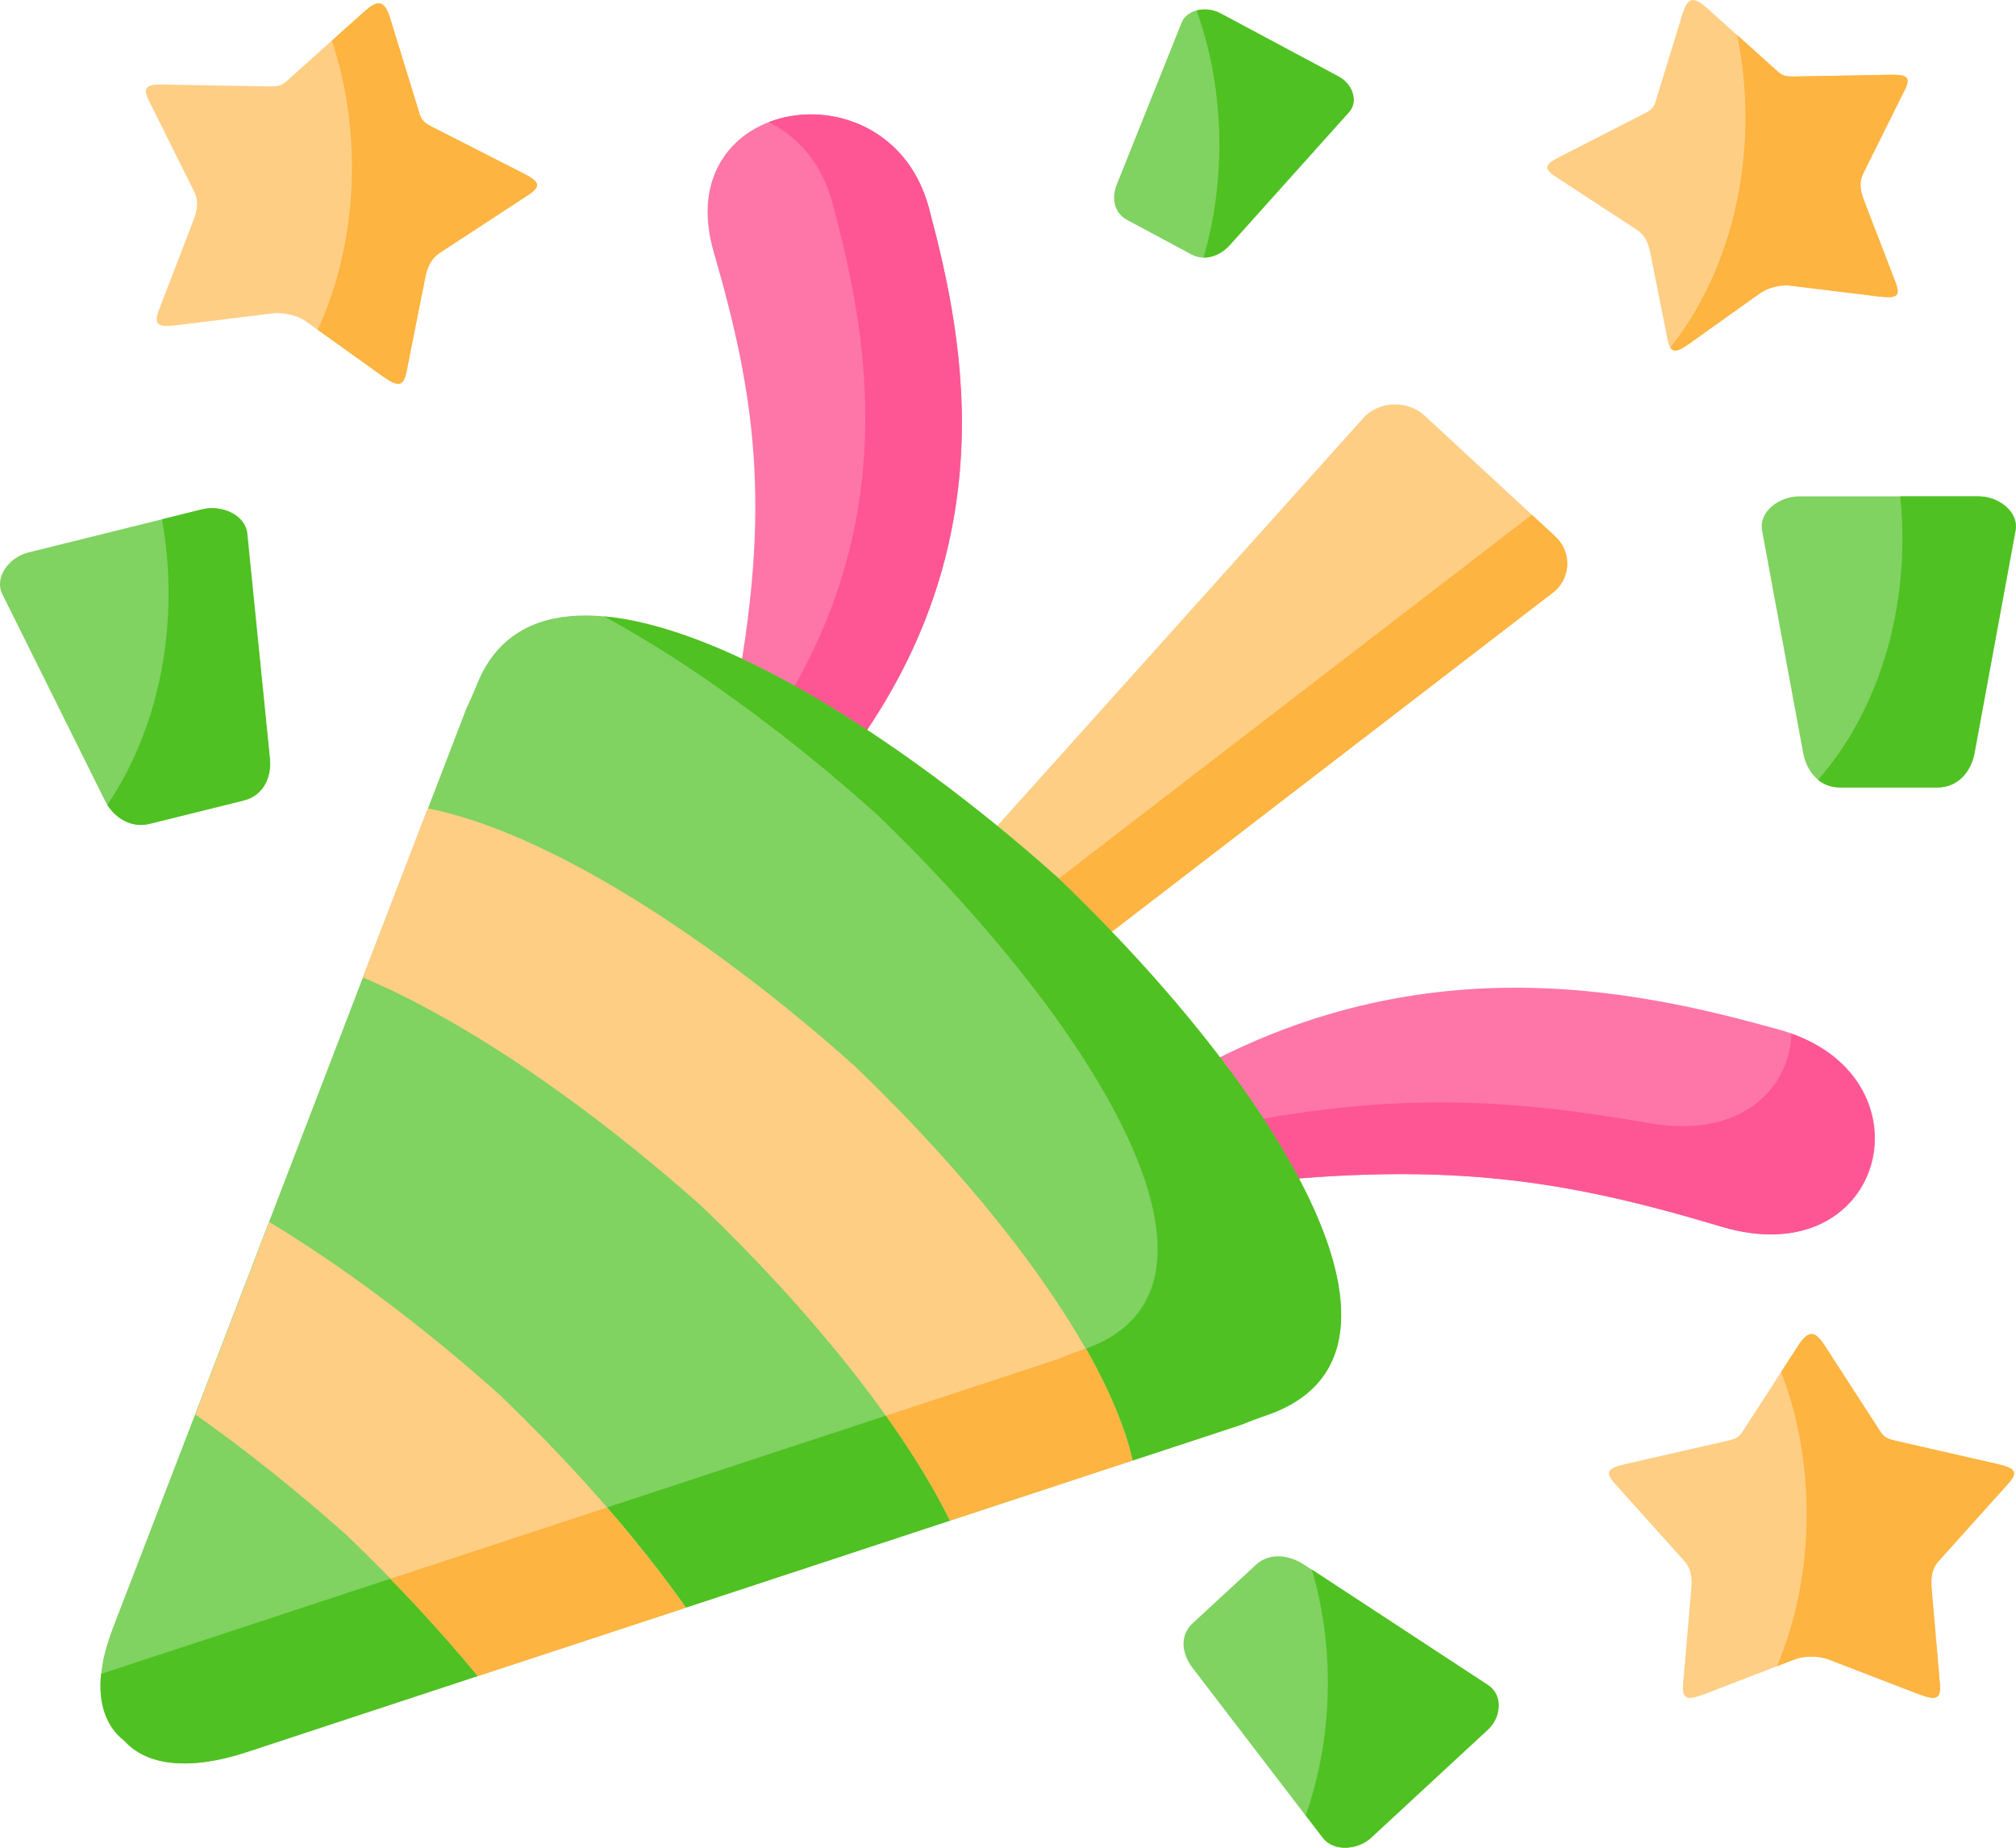 <svg width="24" height="22" viewBox="0 0 24 22" fill="none" xmlns="http://www.w3.org/2000/svg">
<g id="Group">
<g id="Group_2">
<path id="Vector" fill-rule="evenodd" clip-rule="evenodd" d="M14.643 2.915L16.059 1.336C16.178 1.204 16.097 0.996 15.936 0.911L14.524 0.156C14.365 0.071 14.129 0.11 14.066 0.271L13.296 2.195C13.231 2.355 13.259 2.534 13.419 2.619L14.184 3.03C14.345 3.115 14.526 3.047 14.643 2.915Z" fill="#80D261"/>
</g>
<g id="Group_3">
<path id="Vector_2" fill-rule="evenodd" clip-rule="evenodd" d="M22.553 3.328L22.19 2.384C22.146 2.269 22.129 2.171 22.18 2.068L22.653 1.115C22.753 0.93 22.73 0.887 22.505 0.89L21.348 0.911C21.217 0.913 21.2 0.884 21.114 0.807L20.32 0.095C20.159 -0.049 20.092 -0.032 20.029 0.167L19.727 1.15C19.694 1.258 19.695 1.29 19.581 1.349L18.567 1.867C18.37 1.967 18.373 2.016 18.561 2.131L19.486 2.736C19.585 2.801 19.623 2.895 19.647 3.015L19.843 3.999C19.877 4.206 19.929 4.219 20.109 4.093L20.957 3.488C21.045 3.426 21.201 3.386 21.311 3.401L22.372 3.531C22.596 3.557 22.633 3.522 22.553 3.328Z" fill="#FECE85"/>
</g>
<g id="Group_4">
<path id="Vector_3" fill-rule="evenodd" clip-rule="evenodd" d="M9.821 9.357C12.056 6.686 11.477 4.051 11.06 2.481C10.594 0.724 7.957 1.141 8.496 2.999C9.017 4.795 9.205 6.16 8.677 8.686L9.821 9.357Z" fill="#FE76A8"/>
</g>
<g id="Group_5">
<path id="Vector_4" fill-rule="evenodd" clip-rule="evenodd" d="M12.547 11.623L18.513 7.036C18.706 6.857 18.706 6.564 18.513 6.385L16.96 4.949C16.766 4.77 16.45 4.77 16.256 4.949L11.301 10.469L12.547 11.623Z" fill="#FECE85"/>
</g>
<g id="Group_6">
<path id="Vector_5" fill-rule="evenodd" clip-rule="evenodd" d="M20.494 14.605C22.472 15.197 23.055 12.78 21.183 12.26C19.522 11.799 16.741 11.138 13.771 13.013L14.521 14.129C17.174 13.798 18.619 14.043 20.494 14.605Z" fill="#FE76A8"/>
</g>
<g id="Group_7">
<path id="Vector_6" fill-rule="evenodd" clip-rule="evenodd" d="M9.82 9.357C12.055 6.686 11.476 4.051 11.06 2.481C10.797 1.488 9.837 1.188 9.152 1.454C9.494 1.625 9.784 1.942 9.911 2.422C10.305 3.909 10.845 6.351 9 8.876L9.82 9.357Z" fill="#FE5694"/>
</g>
<g id="Group_8">
<path id="Vector_7" fill-rule="evenodd" clip-rule="evenodd" d="M12.548 11.623L18.513 7.036C18.707 6.857 18.707 6.564 18.513 6.385L18.236 6.129L11.889 11.011L12.548 11.623Z" fill="#FDB440"/>
</g>
<g id="Group_9">
<path id="Vector_8" fill-rule="evenodd" clip-rule="evenodd" d="M20.488 14.604C22.413 15.181 23.017 12.91 21.326 12.307C21.306 12.958 20.73 13.559 19.648 13.374C17.824 13.06 16.416 12.98 14.1 13.509L14.516 14.129C17.169 13.798 18.613 14.043 20.488 14.604Z" fill="#FE5694"/>
</g>
<g id="Group_10">
<path id="Vector_9" fill-rule="evenodd" clip-rule="evenodd" d="M3.214 9.031L2.945 6.353C2.922 6.13 2.64 6.006 2.405 6.065L0.341 6.577C0.107 6.635 -0.073 6.873 0.029 7.077L1.243 9.52C1.345 9.724 1.548 9.866 1.783 9.809L2.902 9.531C3.137 9.473 3.237 9.255 3.214 9.031Z" fill="#80D261"/>
</g>
<g id="Group_11">
<path id="Vector_10" fill-rule="evenodd" clip-rule="evenodd" d="M5.237 3.01L6.241 2.353C6.444 2.227 6.447 2.175 6.233 2.066L5.134 1.505C5.009 1.441 5.011 1.405 4.974 1.289L4.645 0.221C4.579 0.004 4.505 -0.014 4.33 0.143L3.469 0.915C3.374 1 3.357 1.031 3.215 1.029L1.958 1.007C1.714 1.001 1.689 1.048 1.799 1.251L2.313 2.285C2.368 2.396 2.349 2.503 2.301 2.628L1.907 3.651C1.82 3.862 1.861 3.901 2.104 3.872L3.254 3.73C3.374 3.716 3.544 3.757 3.64 3.825L4.559 4.483C4.754 4.619 4.81 4.604 4.848 4.381L5.06 3.313C5.087 3.182 5.128 3.08 5.237 3.01Z" fill="#FECE85"/>
</g>
<g id="Group_12">
<path id="Vector_11" fill-rule="evenodd" clip-rule="evenodd" d="M23.507 8.969L23.996 6.317C24.037 6.096 23.798 5.91 23.555 5.91H21.418C21.176 5.91 20.936 6.096 20.977 6.317L21.467 8.969C21.508 9.189 21.665 9.376 21.908 9.376H23.067C23.308 9.376 23.466 9.189 23.507 8.969Z" fill="#80D261"/>
</g>
<g id="Group_13">
<path id="Vector_12" fill-rule="evenodd" clip-rule="evenodd" d="M23.081 18.585L23.869 17.708C24.031 17.538 24.018 17.487 23.781 17.432L22.56 17.153C22.422 17.121 22.413 17.087 22.345 16.983L21.728 16.029C21.604 15.835 21.528 15.835 21.402 16.029L20.785 16.983C20.718 17.087 20.709 17.121 20.571 17.153L19.349 17.432C19.112 17.487 19.101 17.538 19.263 17.708L20.05 18.585C20.134 18.679 20.146 18.787 20.134 18.919L20.041 20.004C20.015 20.229 20.065 20.256 20.293 20.171L21.366 19.757C21.479 19.714 21.654 19.714 21.765 19.757L22.84 20.171C23.066 20.256 23.116 20.229 23.091 20.004L22.996 18.919C22.985 18.787 22.996 18.679 23.081 18.585Z" fill="#FECE85"/>
</g>
<g id="Group_14">
<path id="Vector_13" fill-rule="evenodd" clip-rule="evenodd" d="M17.711 20.063L15.527 18.631C15.345 18.51 15.11 18.484 14.952 18.631L14.198 19.328C14.04 19.475 14.068 19.692 14.198 19.86L15.746 21.882C15.874 22.05 16.161 22.028 16.319 21.882L17.711 20.593C17.869 20.447 17.893 20.182 17.711 20.063Z" fill="#80D261"/>
</g>
<g id="Group_15">
<path id="Vector_14" fill-rule="evenodd" clip-rule="evenodd" d="M14.521 12.587C14.142 12.09 13.706 11.586 13.236 11.095C13.031 10.88 12.819 10.669 12.604 10.461C12.601 10.457 12.596 10.453 12.592 10.45C12.356 10.239 12.116 10.034 11.872 9.834C11.361 9.417 10.839 9.03 10.322 8.69C10.32 8.69 10.32 8.69 10.32 8.69C10.03 8.498 9.742 8.323 9.459 8.166C9.246 8.047 9.037 7.94 8.832 7.844C7.378 7.161 6.158 7.075 5.705 8.085C5.695 8.106 5.616 8.305 5.555 8.428L5.095 9.625L4.321 11.637L3.202 14.55L2.322 16.842L1.341 19.392C1.099 20.022 1.173 20.491 1.485 20.73C1.743 21.019 2.25 21.087 2.931 20.864L5.687 19.956L8.163 19.142L11.31 18.105L13.484 17.389L14.778 16.963C14.91 16.907 15.125 16.834 15.148 16.825C16.211 16.417 16.15 15.332 15.463 14.031C15.341 13.8 15.198 13.562 15.04 13.319C14.884 13.078 14.71 12.834 14.522 12.588C14.521 12.588 14.521 12.587 14.521 12.587Z" fill="#80D261"/>
</g>
<g id="Group_16">
<path id="Vector_15" fill-rule="evenodd" clip-rule="evenodd" d="M13.238 11.095C13.033 10.88 12.821 10.669 12.605 10.461C12.602 10.457 12.598 10.453 12.594 10.45C12.358 10.239 12.118 10.034 11.874 9.834C11.86 9.823 11.847 9.811 11.833 9.801C11.35 9.409 10.856 9.043 10.367 8.719C10.353 8.71 10.338 8.699 10.323 8.69C10.322 8.69 10.322 8.69 10.322 8.69C10.031 8.498 9.743 8.323 9.461 8.165C9.252 8.05 9.043 7.942 8.834 7.844C8.235 7.563 7.675 7.384 7.193 7.339C7.723 7.628 8.251 7.97 8.749 8.331C8.89 8.433 9.03 8.536 9.166 8.641C9.347 8.778 9.52 8.916 9.688 9.054C9.764 9.115 9.839 9.178 9.916 9.24V9.242C10.082 9.382 10.247 9.524 10.408 9.669L10.421 9.679C11.109 10.339 11.786 11.083 12.338 11.807C12.679 12.248 13.032 12.78 13.279 13.249C13.966 14.552 14.027 15.636 12.964 16.044C12.96 16.046 12.947 16.05 12.93 16.056C13.2 16.533 13.393 16.984 13.486 17.389L14.78 16.963C14.912 16.907 15.127 16.834 15.149 16.825C16.213 16.417 16.152 15.332 15.464 14.031C15.46 14.022 15.456 14.014 15.45 14.005C15.333 13.784 15.193 13.55 15.042 13.319C15.029 13.299 15.015 13.28 15.003 13.259C15.003 13.259 15.001 13.257 15.001 13.256C14.847 13.023 14.684 12.796 14.524 12.588C14.523 12.588 14.523 12.587 14.523 12.587C14.174 12.128 13.776 11.664 13.348 11.21C13.311 11.171 13.274 11.133 13.238 11.095Z" fill="#4FC122"/>
</g>
<g id="Group_17">
<path id="Vector_16" fill-rule="evenodd" clip-rule="evenodd" d="M13.482 17.389C13.179 16.07 11.807 14.257 10.171 12.689C8.476 11.174 6.518 9.904 5.092 9.625L4.318 11.637C5.578 12.17 7.046 13.196 8.358 14.367C9.623 15.581 10.731 16.94 11.307 18.105L13.482 17.389Z" fill="#FECE85"/>
</g>
<g id="Group_18">
<path id="Vector_17" fill-rule="evenodd" clip-rule="evenodd" d="M8.162 19.142L11.309 18.105C11.113 17.707 10.853 17.286 10.546 16.856L7.223 17.95C7.567 18.348 7.885 18.748 8.162 19.142Z" fill="#4FC122"/>
</g>
<g id="Group_19">
<path id="Vector_18" fill-rule="evenodd" clip-rule="evenodd" d="M13.484 17.389C13.39 16.984 13.197 16.533 12.927 16.056C12.855 16.081 12.697 16.137 12.591 16.183L10.547 16.856C10.853 17.286 11.113 17.707 11.309 18.105L13.484 17.389Z" fill="#FDB440"/>
</g>
<g id="Group_20">
<path id="Vector_19" fill-rule="evenodd" clip-rule="evenodd" d="M8.167 19.142C7.573 18.299 6.795 17.419 5.946 16.605C5.067 15.82 4.117 15.1 3.206 14.55L2.326 16.842C2.938 17.274 3.55 17.764 4.132 18.284C4.694 18.823 5.223 19.39 5.691 19.956L8.167 19.142Z" fill="#FECE85"/>
</g>
<g id="Group_21">
<path id="Vector_20" fill-rule="evenodd" clip-rule="evenodd" d="M5.685 19.956C5.365 19.567 5.015 19.178 4.645 18.798L1.203 19.931C1.166 20.291 1.268 20.566 1.484 20.73C1.742 21.019 2.249 21.087 2.929 20.864L5.685 19.956Z" fill="#4FC122"/>
</g>
<g id="Group_22">
<path id="Vector_21" fill-rule="evenodd" clip-rule="evenodd" d="M8.164 19.142C7.887 18.748 7.569 18.348 7.225 17.95L4.646 18.798C5.016 19.178 5.367 19.567 5.687 19.956L8.164 19.142Z" fill="#FDB440"/>
</g>
<g id="Group_23">
<path id="Vector_22" fill-rule="evenodd" clip-rule="evenodd" d="M5.237 3.01L6.241 2.353C6.445 2.227 6.447 2.175 6.234 2.066L5.134 1.505C5.01 1.441 5.012 1.405 4.975 1.289L4.646 0.221C4.579 0.004 4.506 -0.014 4.331 0.143L3.951 0.484C4.105 0.947 4.19 1.456 4.19 1.991C4.19 2.698 4.042 3.36 3.783 3.927L4.56 4.483C4.755 4.619 4.811 4.604 4.849 4.381L5.061 3.313C5.088 3.182 5.129 3.08 5.237 3.01Z" fill="#FDB440"/>
</g>
<g id="Group_24">
<path id="Vector_23" fill-rule="evenodd" clip-rule="evenodd" d="M3.212 9.031L2.942 6.353C2.919 6.13 2.637 6.006 2.403 6.065L1.928 6.183C1.98 6.466 2.007 6.763 2.007 7.067C2.007 8.032 1.732 8.912 1.277 9.584C1.386 9.753 1.571 9.86 1.78 9.809L2.9 9.531C3.134 9.473 3.234 9.255 3.212 9.031Z" fill="#4FC122"/>
</g>
<g id="Group_25">
<path id="Vector_24" fill-rule="evenodd" clip-rule="evenodd" d="M16.059 1.336C16.178 1.204 16.097 0.996 15.936 0.911L14.524 0.156C14.44 0.112 14.336 0.101 14.246 0.125C14.42 0.611 14.516 1.152 14.516 1.723C14.516 2.196 14.449 2.649 14.328 3.067C14.445 3.069 14.559 3.009 14.643 2.915L16.059 1.336Z" fill="#4FC122"/>
</g>
<g id="Group_26">
<path id="Vector_25" fill-rule="evenodd" clip-rule="evenodd" d="M22.19 2.384C22.147 2.269 22.13 2.171 22.18 2.068L22.654 1.115C22.754 0.93 22.731 0.887 22.505 0.89L21.349 0.911C21.218 0.913 21.201 0.884 21.114 0.807L20.68 0.417C20.745 0.731 20.779 1.06 20.779 1.4C20.779 2.474 20.435 3.445 19.885 4.138C19.923 4.2 19.986 4.18 20.109 4.093L20.958 3.488C21.045 3.426 21.202 3.386 21.312 3.401L22.372 3.531C22.597 3.558 22.634 3.522 22.553 3.328L22.19 2.384Z" fill="#FDB440"/>
</g>
<g id="Group_27">
<path id="Vector_26" fill-rule="evenodd" clip-rule="evenodd" d="M23.505 8.969L23.993 6.317C24.034 6.096 23.796 5.91 23.553 5.91H22.622C22.639 6.074 22.648 6.243 22.648 6.414C22.648 7.56 22.258 8.587 21.643 9.286C21.713 9.342 21.801 9.376 21.905 9.376H23.064C23.306 9.376 23.464 9.189 23.505 8.969Z" fill="#4FC122"/>
</g>
<g id="Group_28">
<path id="Vector_27" fill-rule="evenodd" clip-rule="evenodd" d="M16.323 21.882L17.715 20.593C17.873 20.447 17.897 20.182 17.715 20.063L15.618 18.688C15.741 19.108 15.808 19.561 15.808 20.035C15.808 20.599 15.713 21.133 15.545 21.614L15.75 21.882C15.878 22.05 16.165 22.028 16.323 21.882Z" fill="#4FC122"/>
</g>
<g id="Group_29">
<path id="Vector_28" fill-rule="evenodd" clip-rule="evenodd" d="M23.081 18.585L23.869 17.708C24.031 17.538 24.018 17.487 23.781 17.432L22.56 17.153C22.421 17.121 22.413 17.087 22.345 16.983L21.728 16.029C21.604 15.835 21.528 15.835 21.402 16.029L21.204 16.335C21.399 16.844 21.508 17.418 21.508 18.026C21.508 18.681 21.381 19.3 21.156 19.838L21.365 19.757C21.478 19.714 21.653 19.714 21.765 19.757L22.839 20.171C23.065 20.256 23.116 20.229 23.09 20.004L22.996 18.919C22.985 18.787 22.996 18.679 23.081 18.585Z" fill="#FDB440"/>
</g>
</g>
</svg>
